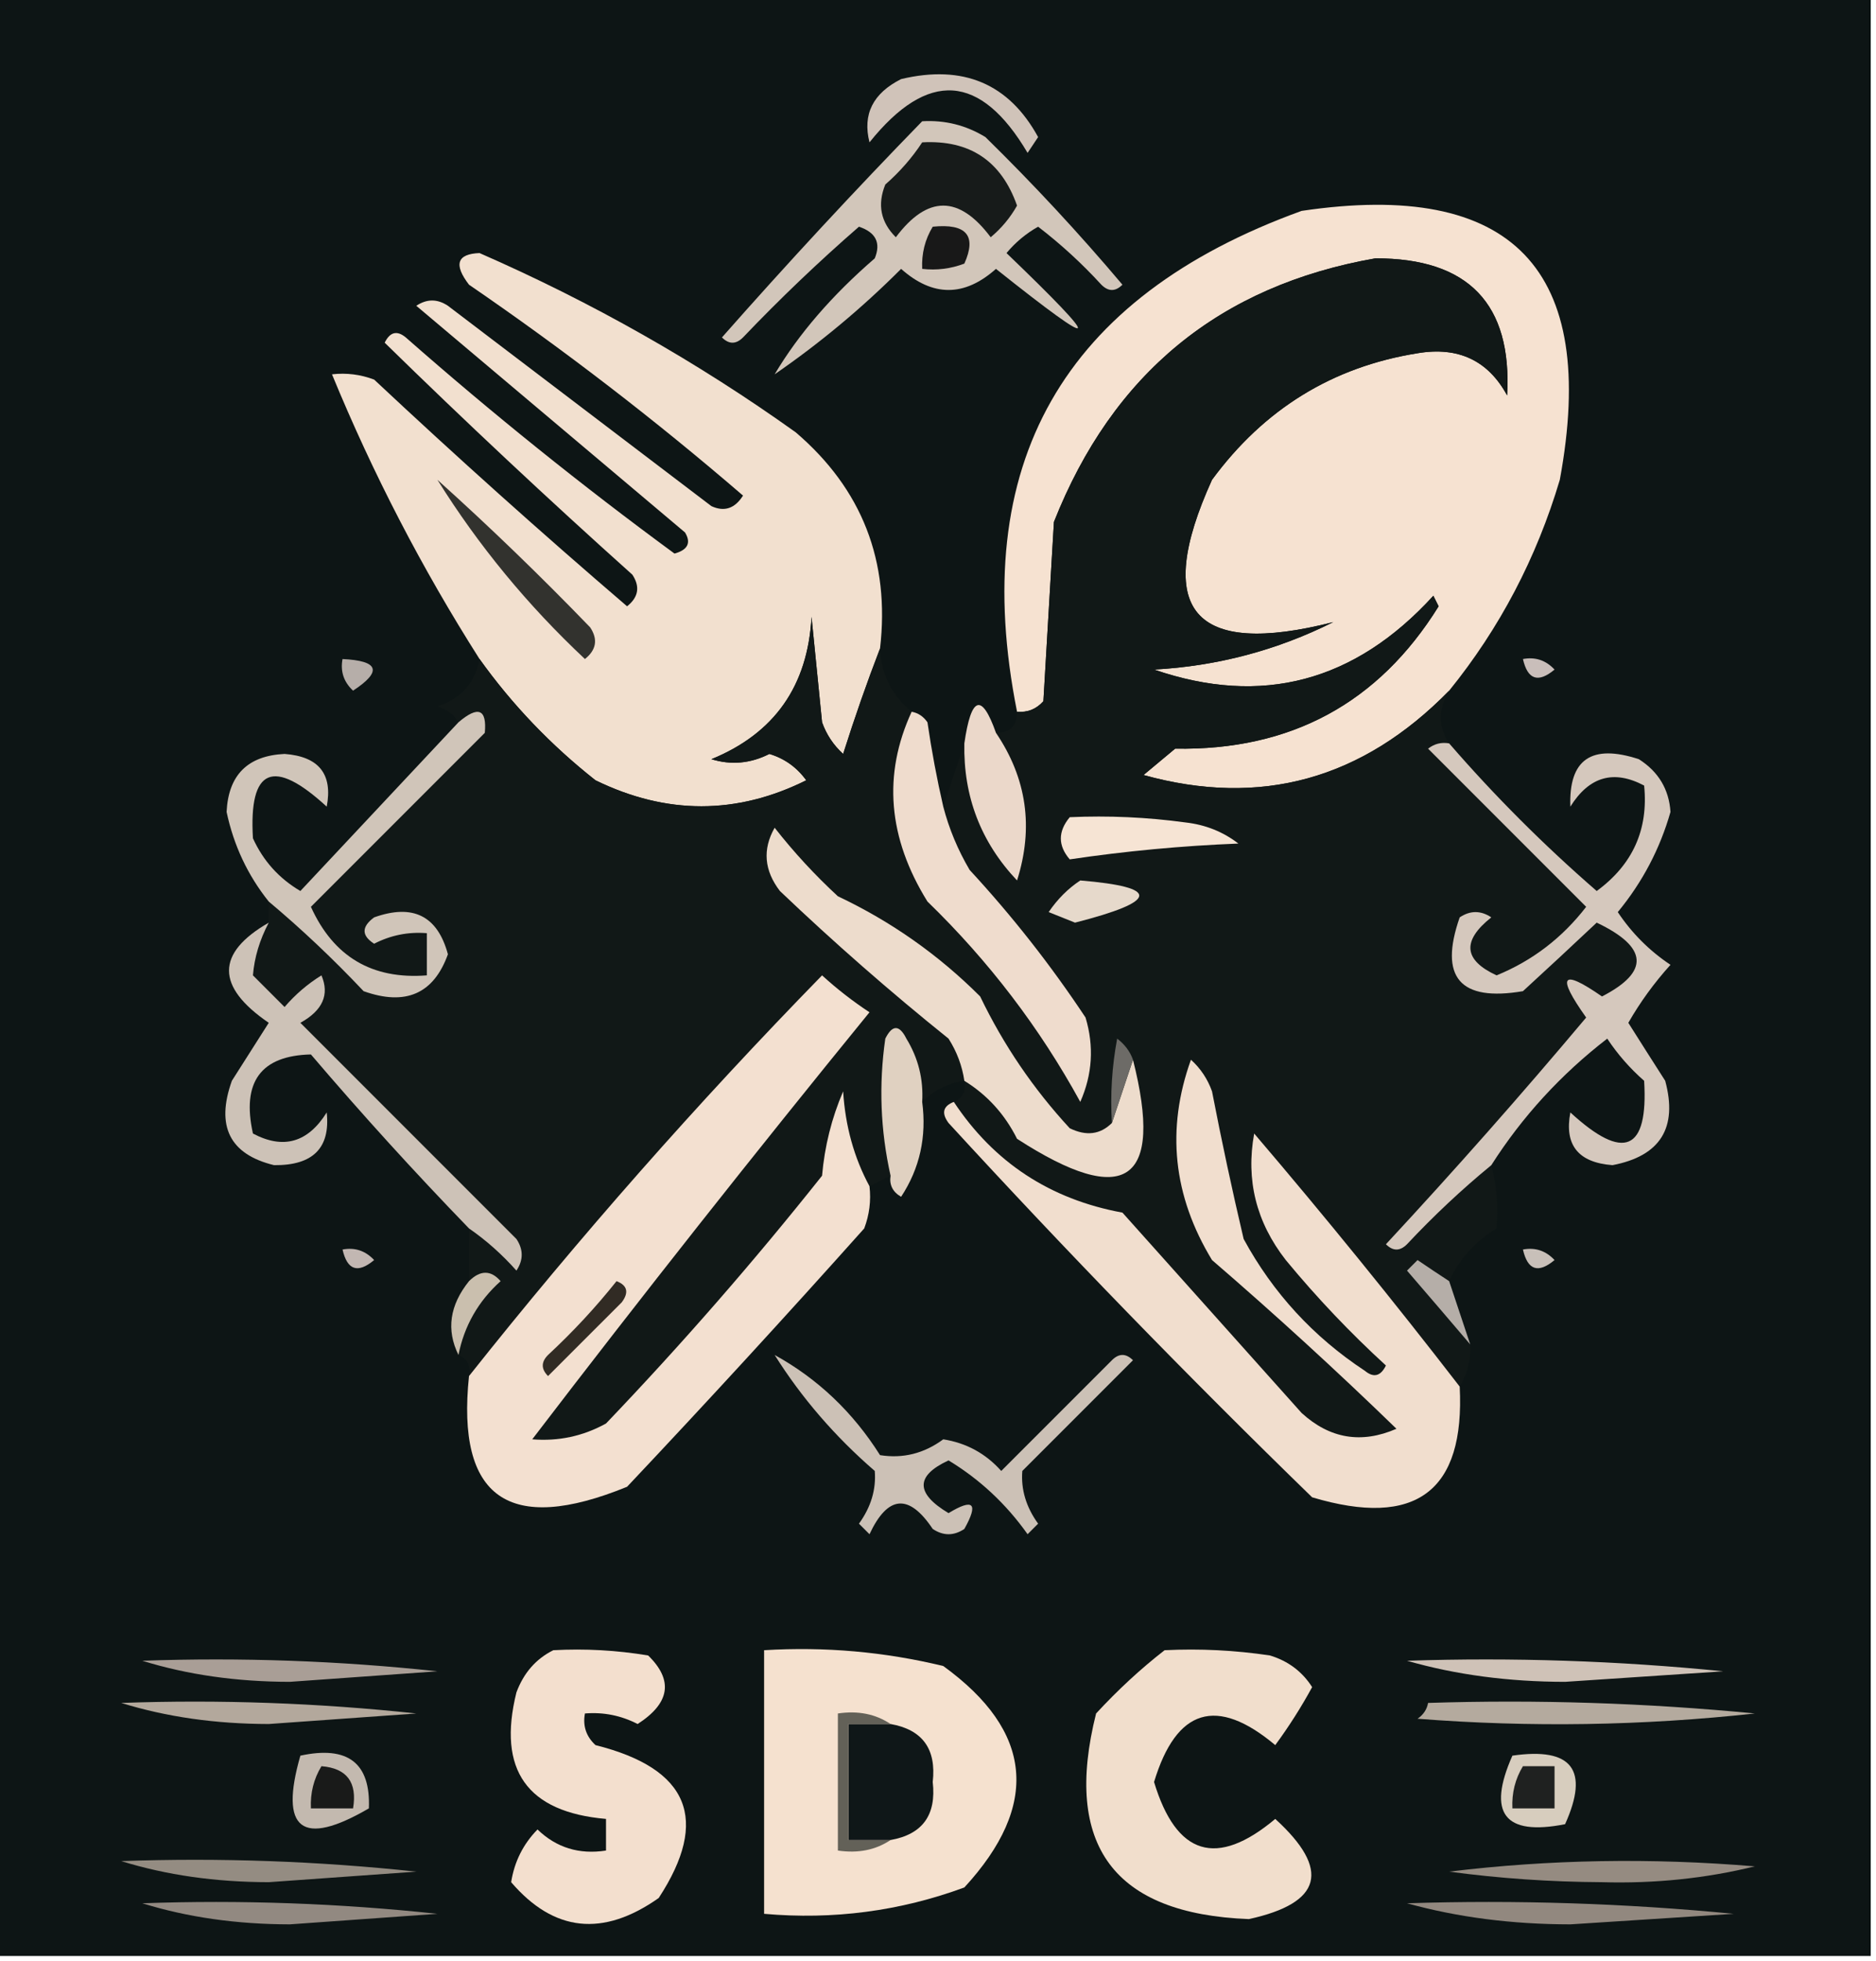 <?xml version="1.0" encoding="UTF-8"?>
<!DOCTYPE svg PUBLIC "-//W3C//DTD SVG 1.1//EN" "http://www.w3.org/Graphics/SVG/1.1/DTD/svg11.dtd">
<svg xmlns="http://www.w3.org/2000/svg" version="1.1" width="178px" height="186px" style="shape-rendering:geometricPrecision; text-rendering:geometricPrecision; image-rendering:optimizeQuality; fill-rule:evenodd; clip-rule:evenodd" xmlns:xlink="http://www.w3.org/1999/xlink">
<g><path style="opacity:1" fill="#0d1515" d="M -0.5,-0.5 C 58.833,-0.5 118.167,-0.5 177.5,-0.5C 177.5,61.5 177.5,123.5 177.5,185.5C 118.167,185.5 58.833,185.5 -0.5,185.5C -0.5,123.5 -0.5,61.5 -0.5,-0.5 Z"/></g>
<g><path style="opacity:1" fill="#d0c3b9" d="M 85.5,7.5 C 91.39,6.097 95.723,7.93 98.5,13C 98.167,13.5 97.833,14 97.5,14.5C 93.032,6.943 88.032,6.61 82.5,13.5C 81.826,10.846 82.826,8.846 85.5,7.5 Z"/></g>
<g><path style="opacity:1" fill="#d2c6ba" d="M 87.5,11.5 C 89.655,11.372 91.655,11.872 93.5,13C 98.066,17.476 102.399,22.143 106.5,27C 105.833,27.667 105.167,27.667 104.5,27C 102.65,24.982 100.65,23.149 98.5,21.5C 97.354,22.145 96.354,22.978 95.5,24C 104.858,32.984 104.524,33.484 94.5,25.5C 91.5,28.167 88.5,28.167 85.5,25.5C 81.792,29.21 77.792,32.543 73.5,35.5C 75.773,31.677 78.939,28.011 83,24.5C 83.601,23.035 83.101,22.035 81.5,21.5C 77.682,24.818 74.015,28.318 70.5,32C 69.833,32.667 69.167,32.667 68.5,32C 74.728,24.944 81.061,18.111 87.5,11.5 Z"/></g>
<g><path style="opacity:1" fill="#171b1a" d="M 87.5,13.5 C 92.006,13.252 95.006,15.252 96.5,19.5C 95.855,20.646 95.022,21.646 94,22.5C 91,18.5 88,18.5 85,22.5C 83.56,21.07 83.226,19.403 84,17.5C 85.376,16.295 86.542,14.962 87.5,13.5 Z"/></g>
<g><path style="opacity:1" fill="#181818" d="M 88.5,21.5 C 91.694,21.176 92.694,22.342 91.5,25C 90.207,25.49 88.873,25.657 87.5,25.5C 87.433,24.041 87.766,22.708 88.5,21.5 Z"/></g>
<g><path style="opacity:1" fill="#f6e2d1" d="M 137.5,65.5 C 129.268,73.918 119.602,76.584 108.5,73.5C 109.5,72.667 110.5,71.833 111.5,71C 122.458,71.19 130.791,66.69 136.5,57.5C 136.333,57.167 136.167,56.833 136,56.5C 128.545,64.675 119.711,67.008 109.5,63.5C 115.497,63.17 121.163,61.67 126.5,59C 113.211,62.382 109.377,57.882 115,45.5C 119.941,38.788 126.441,34.788 134.5,33.5C 138.363,32.85 141.196,34.183 143,37.5C 143.488,28.82 139.321,24.486 130.5,24.5C 115.733,27.09 105.567,35.423 100,49.5C 99.667,55.167 99.333,60.833 99,66.5C 98.329,67.252 97.496,67.586 96.5,67.5C 91.819,44.04 100.819,28.206 123.5,20C 143.525,17.026 151.691,25.526 148,45.5C 145.791,52.92 142.291,59.587 137.5,65.5 Z"/></g>
<g><path style="opacity:1" fill="#f2e0cf" d="M 83.5,61.5 C 82.269,64.687 81.103,68.02 80,71.5C 79.085,70.672 78.419,69.672 78,68.5C 77.667,65.167 77.333,61.833 77,58.5C 76.647,65.055 73.481,69.555 67.5,72C 69.377,72.576 71.211,72.409 73,71.5C 74.434,71.93 75.601,72.764 76.5,74C 69.897,77.284 63.231,77.284 56.5,74C 52.259,70.655 48.592,66.822 45.5,62.5C 40.047,53.929 35.381,44.929 31.5,35.5C 32.873,35.343 34.207,35.51 35.5,36C 43.351,43.352 51.351,50.519 59.5,57.5C 60.583,56.635 60.749,55.635 60,54.5C 51.99,47.322 44.156,39.989 36.5,32.5C 37.002,31.479 37.668,31.312 38.5,32C 46.722,39.227 55.222,46.06 64,52.5C 65.257,52.15 65.591,51.483 65,50.5C 56.5,43.333 48,36.167 39.5,29C 40.5,28.333 41.5,28.333 42.5,29C 50.833,35.333 59.167,41.667 67.5,48C 68.725,48.563 69.725,48.23 70.5,47C 62.194,39.849 53.527,33.182 44.5,27C 43.029,25.081 43.362,24.081 45.5,24C 56.149,28.654 66.149,34.321 75.5,41C 81.796,46.383 84.462,53.216 83.5,61.5 Z"/></g>
<g><path style="opacity:1" fill="#32322e" d="M 41.5,45.5 C 46.465,49.963 51.298,54.63 56,59.5C 56.749,60.635 56.583,61.635 55.5,62.5C 50.061,57.402 45.395,51.735 41.5,45.5 Z"/></g>
<g><path style="opacity:1" fill="#b6aea9" d="M 32.5,62.5 C 35.957,62.667 36.29,63.667 33.5,65.5C 32.614,64.675 32.281,63.675 32.5,62.5 Z"/></g>
<g><path style="opacity:1" fill="#c9beba" d="M 144.5,62.5 C 145.675,62.281 146.675,62.614 147.5,63.5C 145.948,64.798 144.948,64.465 144.5,62.5 Z"/></g>
<g><path style="opacity:1" fill="#111817" d="M 137.5,65.5 C 136.438,67.234 136.438,68.901 137.5,70.5C 136.761,70.369 136.094,70.536 135.5,71C 140.5,76 145.5,81 150.5,86C 148.225,88.948 145.391,91.114 142,92.5C 138.863,91.055 138.697,89.222 141.5,87C 140.5,86.333 139.5,86.333 138.5,87C 136.514,92.683 138.514,95.016 144.5,94C 146.875,91.824 149.208,89.657 151.5,87.5C 156.378,89.825 156.545,92.158 152,94.5C 148.157,91.832 147.657,92.498 150.5,96.5C 144.353,103.815 138.019,110.982 131.5,118C 132.167,118.667 132.833,118.667 133.5,118C 136.036,115.295 138.703,112.795 141.5,110.5C 142.014,112.512 142.18,114.512 142,116.5C 139.94,117.761 138.44,119.428 137.5,121.5C 136.518,120.859 135.518,120.193 134.5,119.5C 134.167,119.833 133.833,120.167 133.5,120.5C 135.552,122.878 137.552,125.211 139.5,127.5C 139.567,128.959 139.234,130.292 138.5,131.5C 132.243,123.399 125.743,115.399 119,107.5C 118.195,111.909 119.195,115.909 122,119.5C 124.945,123.067 128.111,126.4 131.5,129.5C 130.998,130.521 130.332,130.688 129.5,130C 124.618,126.786 120.785,122.619 118,117.5C 116.908,112.86 115.908,108.193 115,103.5C 114.581,102.328 113.915,101.328 113,100.5C 110.633,107.081 111.3,113.414 115,119.5C 121.009,124.677 126.842,130.011 132.5,135.5C 129.178,136.946 126.178,136.446 123.5,134C 117.833,127.667 112.167,121.333 106.5,115C 99.638,113.741 94.305,110.241 90.5,104.5C 91.338,104.158 91.672,103.492 91.5,102.5C 89.938,102.733 88.605,103.4 87.5,104.5C 87.628,102.345 87.128,100.345 86,98.5C 85.333,97.167 84.667,97.167 84,98.5C 83.371,102.871 83.537,107.204 84.5,111.5C 83.833,111.833 83.167,112.167 82.5,112.5C 81.037,109.797 80.204,106.797 80,103.5C 78.908,106.044 78.241,108.711 78,111.5C 71.54,119.629 64.706,127.463 57.5,135C 55.322,136.202 52.989,136.702 50.5,136.5C 60.88,122.932 71.547,109.432 82.5,96C 80.909,94.954 79.409,93.787 78,92.5C 66.11,104.676 54.944,117.343 44.5,130.5C 44.672,129.508 44.338,128.842 43.5,128.5C 44.051,125.733 45.384,123.4 47.5,121.5C 46.575,120.438 45.575,120.438 44.5,121.5C 44.5,119.833 44.5,118.167 44.5,116.5C 46.129,117.625 47.629,118.959 49,120.5C 49.667,119.5 49.667,118.5 49,117.5C 42.167,110.667 35.333,103.833 28.5,97C 30.616,95.829 31.282,94.329 30.5,92.5C 29.186,93.313 28.02,94.313 27,95.5C 26,94.5 25,93.5 24,92.5C 24.134,90.811 24.634,89.144 25.5,87.5C 25.5,86.833 25.5,86.167 25.5,85.5C 28.604,88.101 31.604,90.934 34.5,94C 38.482,95.421 41.148,94.254 42.5,90.5C 41.514,86.853 39.181,85.686 35.5,87C 34.289,87.893 34.289,88.726 35.5,89.5C 37.071,88.691 38.738,88.357 40.5,88.5C 40.5,89.833 40.5,91.167 40.5,92.5C 35.314,92.907 31.647,90.74 29.5,86C 35,80.5 40.5,75 46,69.5C 46.207,67.239 45.374,66.905 43.5,68.5C 43.083,67.778 42.416,67.278 41.5,67C 43.751,66.252 45.084,64.752 45.5,62.5C 48.592,66.822 52.259,70.655 56.5,74C 63.231,77.284 69.897,77.284 76.5,74C 75.601,72.764 74.434,71.93 73,71.5C 71.211,72.409 69.377,72.576 67.5,72C 73.481,69.555 76.647,65.055 77,58.5C 77.333,61.833 77.667,65.167 78,68.5C 78.419,69.672 79.085,70.672 80,71.5C 81.103,68.02 82.269,64.687 83.5,61.5C 83.615,63.947 84.615,65.947 86.5,67.5C 83.75,73.462 84.25,79.462 88,85.5C 93.823,91.146 98.657,97.48 102.5,104.5C 103.652,101.894 103.818,99.227 103,96.5C 99.715,91.546 96.048,86.88 92,82.5C 90.878,80.593 90.045,78.593 89.5,76.5C 90.167,74.5 90.833,72.5 91.5,70.5C 91.399,75.534 93.066,79.867 96.5,83.5C 98.091,78.483 97.425,73.816 94.5,69.5C 95.833,69.5 96.5,68.833 96.5,67.5C 97.496,67.586 98.329,67.252 99,66.5C 99.333,60.833 99.667,55.167 100,49.5C 105.567,35.423 115.733,27.09 130.5,24.5C 139.321,24.486 143.488,28.82 143,37.5C 141.196,34.183 138.363,32.85 134.5,33.5C 126.441,34.788 119.941,38.788 115,45.5C 109.377,57.882 113.211,62.382 126.5,59C 121.163,61.67 115.497,63.17 109.5,63.5C 119.711,67.008 128.545,64.675 136,56.5C 136.167,56.833 136.333,57.167 136.5,57.5C 130.791,66.69 122.458,71.19 111.5,71C 110.5,71.833 109.5,72.667 108.5,73.5C 119.602,76.584 129.268,73.918 137.5,65.5 Z"/></g>
<g><path style="opacity:1" fill="#ebd8ca" d="M 94.5,69.5 C 97.425,73.816 98.091,78.483 96.5,83.5C 93.066,79.867 91.399,75.534 91.5,70.5C 92.148,66.014 93.148,65.68 94.5,69.5 Z"/></g>
<g><path style="opacity:1" fill="#f6e4d4" d="M 101.5,77.5 C 105.182,77.335 108.848,77.501 112.5,78C 114.384,78.216 116.051,78.883 117.5,80C 112.115,80.214 106.781,80.714 101.5,81.5C 100.374,80.192 100.374,78.858 101.5,77.5 Z"/></g>
<g><path style="opacity:1" fill="#e6d9cb" d="M 102.5,83.5 C 110.12,84.136 109.953,85.469 102,87.5C 101.167,87.167 100.333,86.833 99.5,86.5C 100.34,85.265 101.34,84.265 102.5,83.5 Z"/></g>
<g><path style="opacity:1" fill="#d0c5b9" d="M 25.5,85.5 C 23.508,83.014 22.174,80.18 21.5,77C 21.667,73.5 23.5,71.667 27,71.5C 30.255,71.745 31.588,73.412 31,76.5C 25.929,71.838 23.596,72.838 24,79.5C 24.973,81.64 26.473,83.307 28.5,84.5C 33.498,79.176 38.498,73.843 43.5,68.5C 45.374,66.905 46.207,67.239 46,69.5C 40.5,75 35,80.5 29.5,86C 31.647,90.74 35.314,92.907 40.5,92.5C 40.5,91.167 40.5,89.833 40.5,88.5C 38.738,88.357 37.071,88.691 35.5,89.5C 34.289,88.726 34.289,87.893 35.5,87C 39.181,85.686 41.514,86.853 42.5,90.5C 41.148,94.254 38.482,95.421 34.5,94C 31.604,90.934 28.604,88.101 25.5,85.5 Z"/></g>
<g><path style="opacity:1" fill="#eddccc" d="M 105.5,106.5 C 106.167,104.5 106.833,102.5 107.5,100.5C 110.449,112.152 106.783,114.652 96.5,108C 95.337,105.672 93.67,103.838 91.5,102.5C 91.291,101.078 90.791,99.745 90,98.5C 84.479,94.069 79.146,89.402 74,84.5C 72.504,82.55 72.337,80.55 73.5,78.5C 75.316,80.817 77.316,82.984 79.5,85C 84.554,87.389 89.054,90.555 93,94.5C 95.215,99.1 98.048,103.266 101.5,107C 103.066,107.765 104.399,107.598 105.5,106.5 Z"/></g>
<g><path style="opacity:1" fill="#d5c8bd" d="M 137.5,70.5 C 141.812,75.479 146.479,80.146 151.5,84.5C 154.919,81.997 156.419,78.664 156,74.5C 153.119,72.972 150.786,73.638 149,76.5C 148.835,72.023 151.002,70.523 155.5,72C 157.357,73.182 158.357,74.849 158.5,77C 157.502,80.504 155.835,83.67 153.5,86.5C 154.833,88.5 156.5,90.167 158.5,91.5C 156.959,93.204 155.625,95.037 154.5,97C 155.651,98.823 156.818,100.656 158,102.5C 159.203,106.963 157.536,109.63 153,110.5C 149.745,110.255 148.412,108.588 149,105.5C 154.071,110.162 156.404,109.162 156,102.5C 154.647,101.315 153.48,99.981 152.5,98.5C 148.102,101.895 144.436,105.895 141.5,110.5C 138.703,112.795 136.036,115.295 133.5,118C 132.833,118.667 132.167,118.667 131.5,118C 138.019,110.982 144.353,103.815 150.5,96.5C 147.657,92.498 148.157,91.832 152,94.5C 156.545,92.158 156.378,89.825 151.5,87.5C 149.208,89.657 146.875,91.824 144.5,94C 138.514,95.016 136.514,92.683 138.5,87C 139.5,86.333 140.5,86.333 141.5,87C 138.697,89.222 138.863,91.055 142,92.5C 145.391,91.114 148.225,88.948 150.5,86C 145.5,81 140.5,76 135.5,71C 136.094,70.536 136.761,70.369 137.5,70.5 Z"/></g>
<g><path style="opacity:1" fill="#efdccd" d="M 86.5,67.5 C 87.117,67.611 87.617,67.944 88,68.5C 88.395,71.207 88.895,73.873 89.5,76.5C 90.045,78.593 90.878,80.593 92,82.5C 96.048,86.88 99.715,91.546 103,96.5C 103.818,99.227 103.652,101.894 102.5,104.5C 98.657,97.48 93.823,91.146 88,85.5C 84.25,79.462 83.75,73.462 86.5,67.5 Z"/></g>
<g><path style="opacity:1" fill="#cdc2b7" d="M 25.5,87.5 C 24.634,89.144 24.134,90.811 24,92.5C 25,93.5 26,94.5 27,95.5C 28.02,94.313 29.186,93.313 30.5,92.5C 31.282,94.329 30.616,95.829 28.5,97C 35.333,103.833 42.167,110.667 49,117.5C 49.667,118.5 49.667,119.5 49,120.5C 47.629,118.959 46.129,117.625 44.5,116.5C 39.337,111.17 34.337,105.67 29.5,100C 24.747,100.11 22.913,102.61 24,107.5C 26.881,109.028 29.214,108.362 31,105.5C 31.358,108.872 29.691,110.539 26,110.5C 21.794,109.472 20.461,106.805 22,102.5C 23.167,100.667 24.333,98.833 25.5,97C 20.472,93.565 20.472,90.399 25.5,87.5 Z"/></g>
<g><path style="opacity:1" fill="#e0d1c1" d="M 87.5,104.5 C 87.937,107.807 87.27,110.807 85.5,113.5C 84.703,113.043 84.369,112.376 84.5,111.5C 83.537,107.204 83.371,102.871 84,98.5C 84.667,97.167 85.333,97.167 86,98.5C 87.128,100.345 87.628,102.345 87.5,104.5 Z"/></g>
<g><path style="opacity:1" fill="#6d6b67" d="M 107.5,100.5 C 106.833,102.5 106.167,104.5 105.5,106.5C 105.336,103.813 105.503,101.146 106,98.5C 106.717,99.044 107.217,99.711 107.5,100.5 Z"/></g>
<g><path style="opacity:1" fill="#c2b7b2" d="M 32.5,118.5 C 33.675,118.281 34.675,118.614 35.5,119.5C 33.948,120.798 32.948,120.465 32.5,118.5 Z"/></g>
<g><path style="opacity:1" fill="#c8c0b9" d="M 144.5,118.5 C 145.675,118.281 146.675,118.614 147.5,119.5C 145.948,120.798 144.948,120.465 144.5,118.5 Z"/></g>
<g><path style="opacity:1" fill="#b5aea8" d="M 137.5,121.5 C 138.167,123.5 138.833,125.5 139.5,127.5C 137.552,125.211 135.552,122.878 133.5,120.5C 133.833,120.167 134.167,119.833 134.5,119.5C 135.518,120.193 136.518,120.859 137.5,121.5 Z"/></g>
<g><path style="opacity:1" fill="#cabfae" d="M 43.5,128.5 C 42.328,126.123 42.661,123.79 44.5,121.5C 45.575,120.438 46.575,120.438 47.5,121.5C 45.384,123.4 44.051,125.733 43.5,128.5 Z"/></g>
<g><path style="opacity:1" fill="#f1dece" d="M 138.5,131.5 C 139.013,141.439 134.346,144.939 124.5,142C 112.692,130.524 101.192,118.691 90,106.5C 89.308,105.563 89.475,104.897 90.5,104.5C 94.305,110.241 99.638,113.741 106.5,115C 112.167,121.333 117.833,127.667 123.5,134C 126.178,136.446 129.178,136.946 132.5,135.5C 126.842,130.011 121.009,124.677 115,119.5C 111.3,113.414 110.633,107.081 113,100.5C 113.915,101.328 114.581,102.328 115,103.5C 115.908,108.193 116.908,112.86 118,117.5C 120.785,122.619 124.618,126.786 129.5,130C 130.332,130.688 130.998,130.521 131.5,129.5C 128.111,126.4 124.945,123.067 122,119.5C 119.195,115.909 118.195,111.909 119,107.5C 125.743,115.399 132.243,123.399 138.5,131.5 Z"/></g>
<g><path style="opacity:1" fill="#f3e0d0" d="M 82.5,112.5 C 82.657,113.873 82.49,115.207 82,116.5C 74.617,124.762 67.117,132.928 59.5,141C 48.29,145.58 43.29,142.08 44.5,130.5C 54.944,117.343 66.11,104.676 78,92.5C 79.409,93.787 80.909,94.954 82.5,96C 71.547,109.432 60.88,122.932 50.5,136.5C 52.989,136.702 55.322,136.202 57.5,135C 64.706,127.463 71.54,119.629 78,111.5C 78.241,108.711 78.908,106.044 80,103.5C 80.204,106.797 81.037,109.797 82.5,112.5 Z"/></g>
<g><path style="opacity:1" fill="#312b24" d="M 58.5,121.5 C 59.525,121.897 59.692,122.563 59,123.5C 56.667,125.833 54.333,128.167 52,130.5C 51.333,129.833 51.333,129.167 52,128.5C 54.372,126.297 56.539,123.963 58.5,121.5 Z"/></g>
<g><path style="opacity:1" fill="#ccc1b6" d="M 73.5,128.5 C 77.601,130.765 80.934,133.932 83.5,138C 85.677,138.345 87.677,137.845 89.5,136.5C 91.697,136.848 93.53,137.848 95,139.5C 98.5,136 102,132.5 105.5,129C 106.167,128.333 106.833,128.333 107.5,129C 104,132.5 100.5,136 97,139.5C 96.859,141.256 97.359,142.922 98.5,144.5C 98.167,144.833 97.833,145.167 97.5,145.5C 95.466,142.631 92.966,140.298 90,138.5C 86.854,139.954 86.854,141.62 90,143.5C 92.366,142.062 92.866,142.562 91.5,145C 90.5,145.667 89.5,145.667 88.5,145C 86.241,141.624 84.241,141.79 82.5,145.5C 82.167,145.167 81.833,144.833 81.5,144.5C 82.641,142.922 83.141,141.256 83,139.5C 79.227,136.236 76.06,132.57 73.5,128.5 Z"/></g>
<g><path style="opacity:1" fill="#f3dfce" d="M 52.5,156.5 C 55.518,156.335 58.518,156.502 61.5,157C 63.909,159.351 63.575,161.518 60.5,163.5C 58.929,162.691 57.262,162.357 55.5,162.5C 55.281,163.675 55.614,164.675 56.5,165.5C 65.37,167.722 67.37,172.555 62.5,180C 57.214,183.724 52.548,183.224 48.5,178.5C 48.804,176.559 49.637,174.893 51,173.5C 52.789,175.229 54.956,175.896 57.5,175.5C 57.5,174.5 57.5,173.5 57.5,172.5C 50.006,171.855 47.173,167.855 49,160.5C 49.69,158.65 50.856,157.316 52.5,156.5 Z"/></g>
<g><path style="opacity:1" fill="#a99e96" d="M 13.5,157.5 C 22.857,157.168 32.19,157.502 41.5,158.5C 36.833,158.833 32.167,159.167 27.5,159.5C 22.449,159.493 17.782,158.827 13.5,157.5 Z"/></g>
<g><path style="opacity:1" fill="#cfc2b7" d="M 133.5,157.5 C 143.522,157.168 153.522,157.501 163.5,158.5C 158.5,158.833 153.5,159.167 148.5,159.5C 143.119,159.494 138.119,158.828 133.5,157.5 Z"/></g>
<g><path style="opacity:1" fill="#b3a89c" d="M 11.5,161.5 C 20.857,161.168 30.19,161.502 39.5,162.5C 34.833,162.833 30.167,163.167 25.5,163.5C 20.449,163.493 15.783,162.827 11.5,161.5 Z"/></g>
<g><path style="opacity:1" fill="#b4aa9e" d="M 135.5,161.5 C 145.855,161.168 156.188,161.501 166.5,162.5C 155.849,163.666 145.182,163.832 134.5,163C 135.056,162.617 135.389,162.117 135.5,161.5 Z"/></g>
<g><path style="opacity:1" fill="#f5e1cf" d="M 72.5,156.5 C 78.262,156.149 83.928,156.649 89.5,158C 98.027,164.181 98.694,171.181 91.5,179C 85.395,181.248 79.061,182.081 72.5,181.5C 72.5,173.167 72.5,164.833 72.5,156.5 Z"/></g>
<g><path style="opacity:1" fill="#0f1718" d="M 84.5,163.5 C 87.525,164.033 88.858,165.867 88.5,169C 88.858,172.133 87.525,173.967 84.5,174.5C 83.167,174.5 81.833,174.5 80.5,174.5C 80.5,170.833 80.5,167.167 80.5,163.5C 81.833,163.5 83.167,163.5 84.5,163.5 Z"/></g>
<g><path style="opacity:1" fill="#636158" d="M 84.5,163.5 C 83.167,163.5 81.833,163.5 80.5,163.5C 80.5,167.167 80.5,170.833 80.5,174.5C 81.833,174.5 83.167,174.5 84.5,174.5C 83.081,175.451 81.415,175.784 79.5,175.5C 79.5,171.167 79.5,166.833 79.5,162.5C 81.415,162.216 83.081,162.549 84.5,163.5 Z"/></g>
<g><path style="opacity:1" fill="#d7cdbe" d="M 143.5,166.5 C 149.158,165.679 150.825,167.846 148.5,173C 142.741,174.139 141.074,171.972 143.5,166.5 Z"/></g>
<g><path style="opacity:1" fill="#c3b9af" d="M 28.5,166.5 C 33.006,165.527 35.172,167.194 35,171.5C 28.645,175.201 26.478,173.534 28.5,166.5 Z"/></g>
<g><path style="opacity:1" fill="#1f2120" d="M 144.5,167.5 C 145.5,167.5 146.5,167.5 147.5,167.5C 147.5,168.833 147.5,170.167 147.5,171.5C 146.167,171.5 144.833,171.5 143.5,171.5C 143.433,170.041 143.766,168.708 144.5,167.5 Z"/></g>
<g><path style="opacity:1" fill="#191a19" d="M 30.5,167.5 C 32.912,167.694 33.912,169.027 33.5,171.5C 32.167,171.5 30.833,171.5 29.5,171.5C 29.433,170.041 29.766,168.708 30.5,167.5 Z"/></g>
<g><path style="opacity:1" fill="#f1decc" d="M 110.5,156.5 C 113.85,156.335 117.183,156.502 120.5,157C 122.223,157.523 123.556,158.523 124.5,160C 123.464,161.901 122.298,163.735 121,165.5C 115.446,160.848 111.613,162.015 109.5,169C 111.613,175.985 115.446,177.152 121,172.5C 126.284,177.313 125.45,180.48 118.5,182C 105.688,181.514 100.855,175.014 104,162.5C 106.063,160.266 108.229,158.266 110.5,156.5 Z"/></g>
<g><path style="opacity:1" fill="#948c82" d="M 11.5,176.5 C 20.857,176.168 30.19,176.502 39.5,177.5C 34.833,177.833 30.167,178.167 25.5,178.5C 20.449,178.493 15.783,177.827 11.5,176.5 Z"/></g>
<g><path style="opacity:1" fill="#958b81" d="M 137.5,177.5 C 146.991,176.342 156.658,176.175 166.5,177C 161.839,178.143 157.005,178.643 152,178.5C 147.087,178.474 142.254,178.141 137.5,177.5 Z"/></g>
<g><path style="opacity:1" fill="#928981" d="M 13.5,180.5 C 22.857,180.168 32.19,180.502 41.5,181.5C 36.833,181.833 32.167,182.167 27.5,182.5C 22.449,182.493 17.782,181.827 13.5,180.5 Z"/></g>
<g><path style="opacity:1" fill="#92887f" d="M 133.5,180.5 C 143.855,180.168 154.188,180.501 164.5,181.5C 159.333,181.833 154.167,182.167 149,182.5C 143.454,182.495 138.288,181.828 133.5,180.5 Z"/></g>
</svg>
